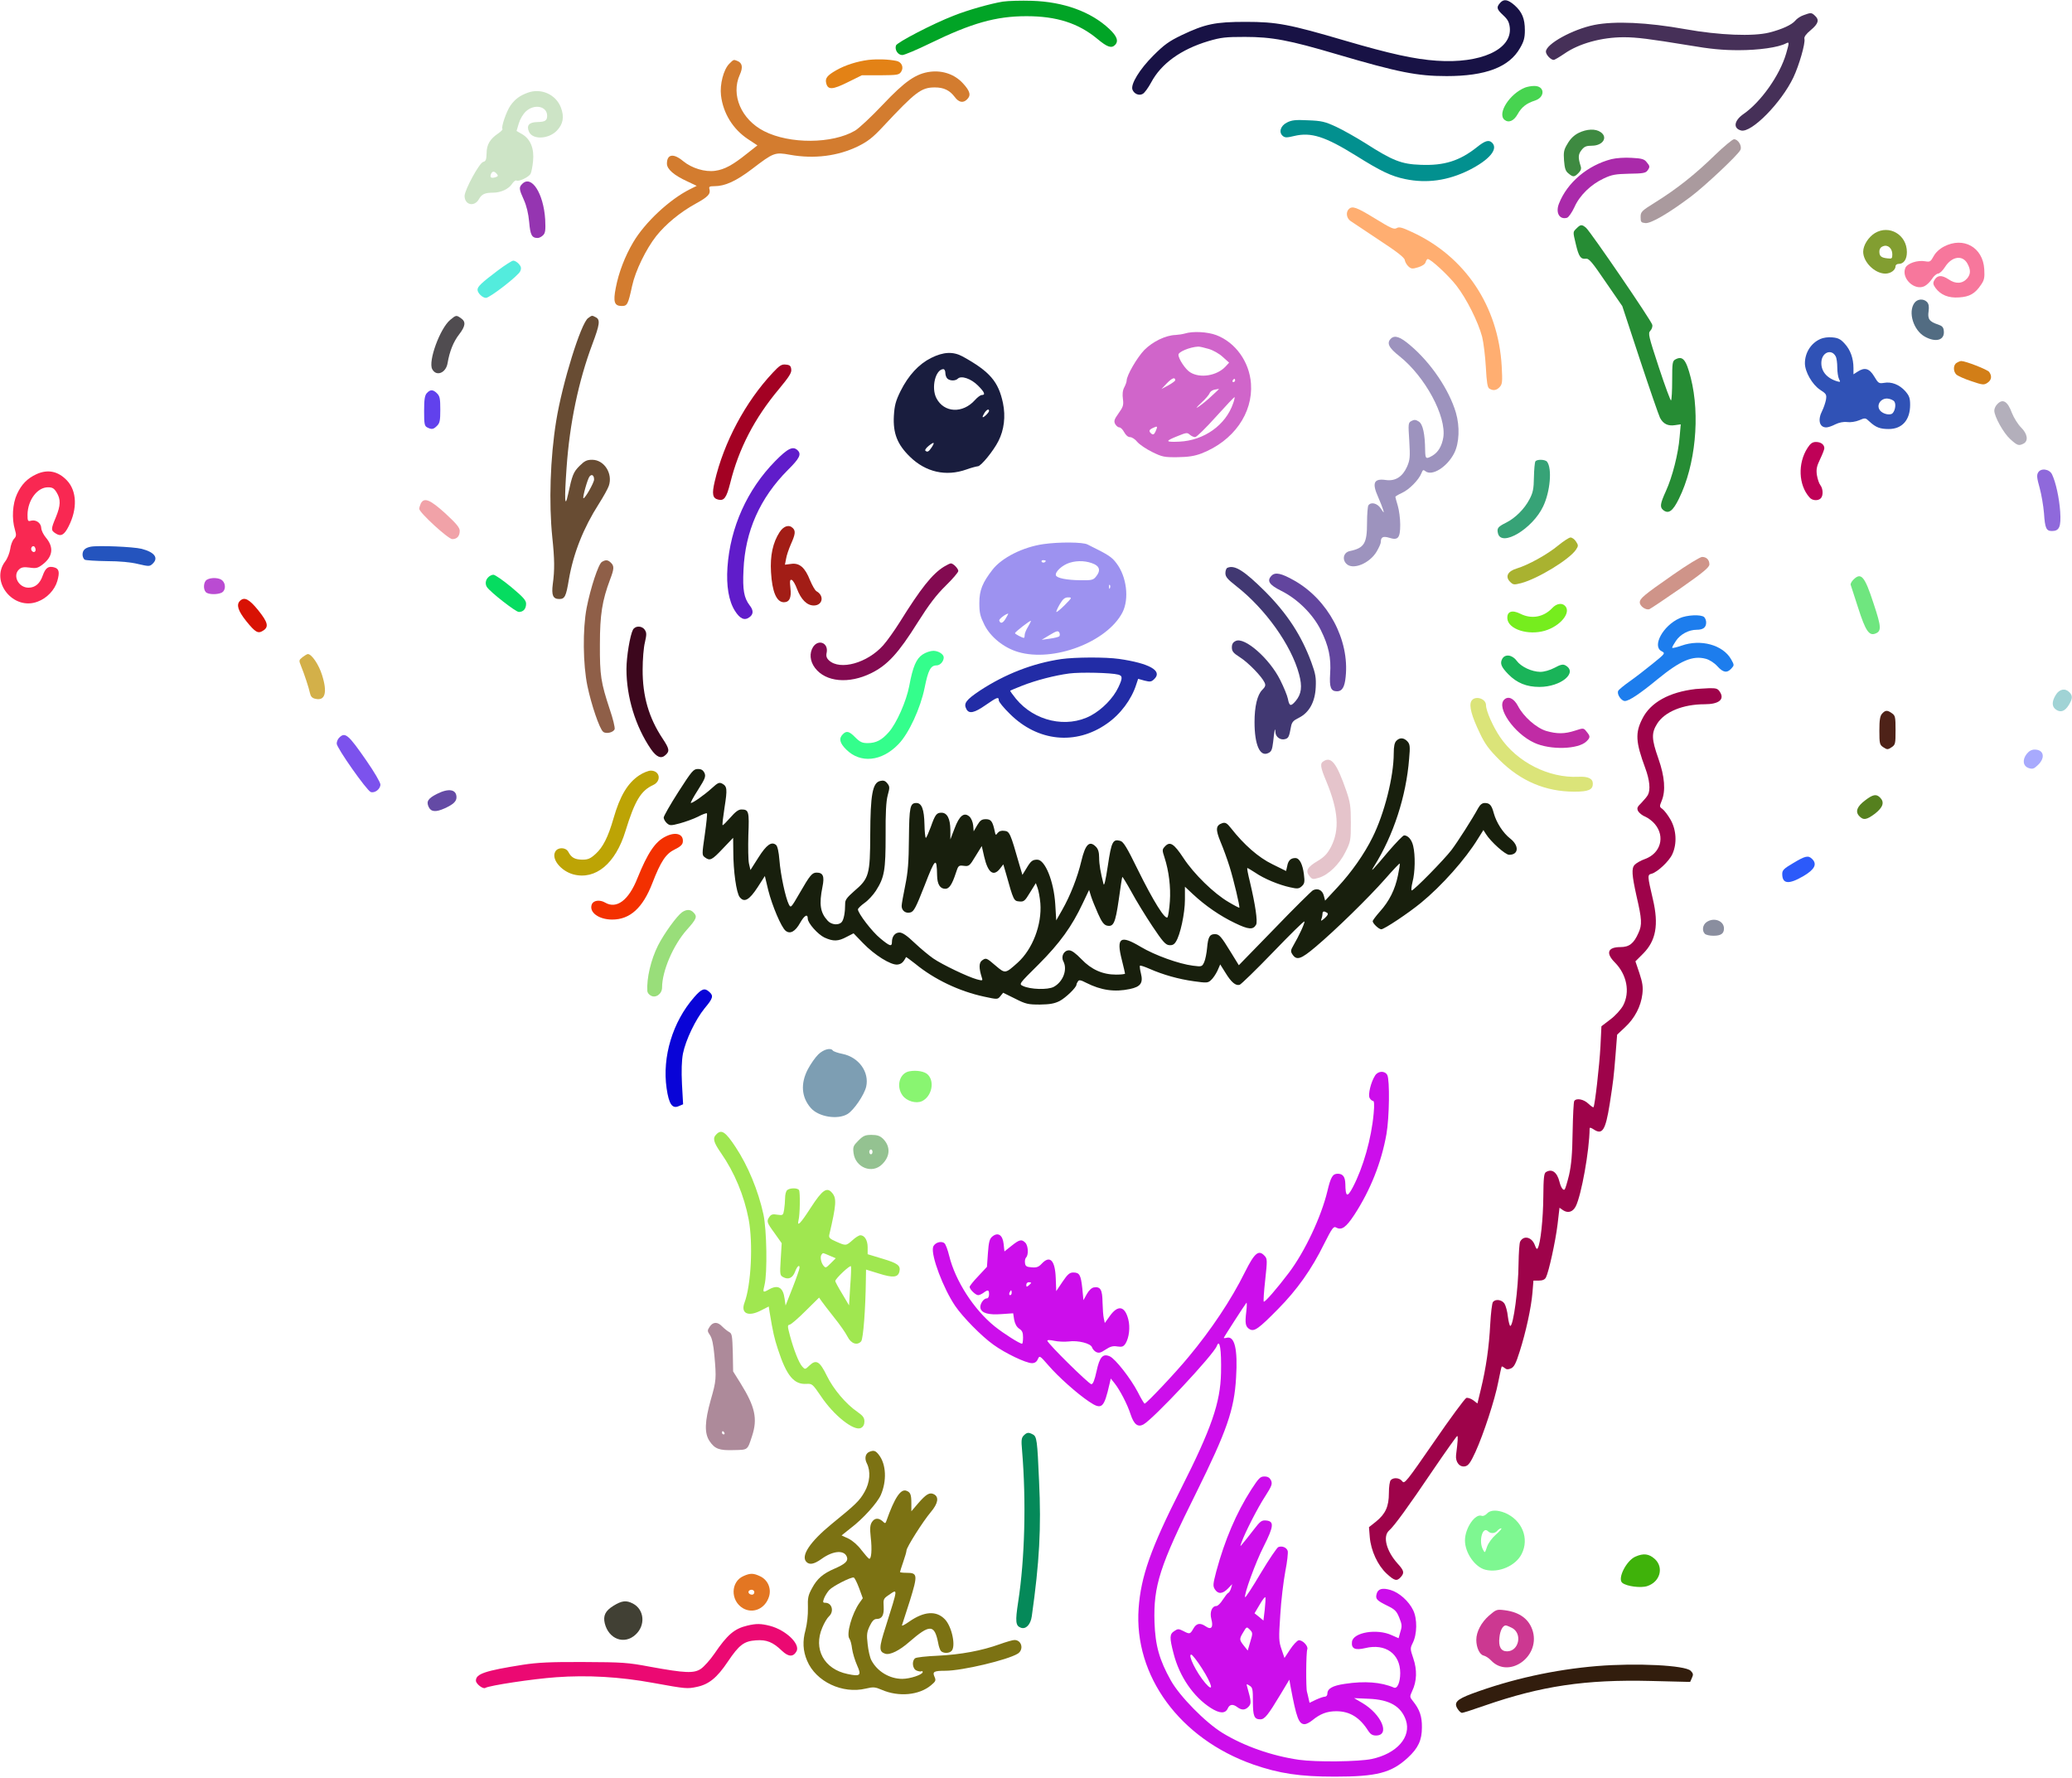 <?xml version="1.0" standalone="no"?>
<svg xmlns:xlink="http://www.w3.org/1999/xlink" id="svg" version="1.0" xmlns="http://www.w3.org/2000/svg" width="1280pt" height="1098pt" viewBox="0 0 1280 1098" preserveAspectRatio="xMidYMid meet">

<g transform="translate(0,1098) scale(0.1,-0.1)" fill="#000000" stroke="none">
<path d="M6195 10970 c-74 -12 -217 -52 -304 -87 -127 -49 -350 -165 -356&#10;-184 -9 -27 12 -59 39 -59 13 0 91 33 173 73 255 124 405 167 594 167 187 0&#10;321 -43 439 -141 60 -50 86 -59 108 -37 24 24 12 55 -36 100 -113 106 -282&#10;167 -477 173 -66 2 -147 0 -180 -5z" style="fill:#01a426"/>
<path d="M9267 10962 c-24 -27 -21 -39 19 -76 28 -26 37 -42 41 -77 13 -135&#10;-180 -223 -452 -204 -135 9 -286 42 -566 124 -344 101 -421 116 -614 116 -188&#10;0 -250 -13 -395 -82 -79 -38 -108 -59 -176 -127 -84 -84 -141 -177 -128 -210&#10;10 -26 41 -39 63 -26 11 5 34 37 52 70 62 117 184 205 354 256 78 23 107 26&#10;225 26 168 0 274 -20 568 -107 381 -112 497 -135 679 -135 240 0 386 55 453&#10;173 24 41 30 64 30 110 0 72 -17 113 -64 155 -42 36 -66 40 -89 14z" style="fill:#181245"/>
<path d="M11141 10886 c-18 -6 -42 -22 -51 -34 -21 -25 -81 -53 -160 -73 -100&#10;-25 -308 -17 -520 21 -235 42 -435 51 -561 26 -134 -27 -299 -118 -299 -165 0&#10;-19 30 -51 48 -51 6 0 36 18 67 39 89 62 229 101 366 101 79 0 158 -10 402&#10;-50 133 -23 211 -30 308 -30 123 0 245 17 292 42 21 11 21 6 1 -63 -39 -134&#10;-156 -299 -263 -373 -59 -41 -66 -89 -15 -102 64 -16 248 171 323 328 35 74&#10;75 212 68 238 -3 12 10 30 39 54 48 40 54 64 26 89 -21 20 -25 20 -71 3z" style="fill:#463058"/>
<path d="M5365 10610 c-70 -9 -144 -32 -201 -65 -54 -31 -68 -49 -60 -79 10&#10;-42 39 -41 133 6 l87 43 114 0 c106 1 116 2 129 22 18 27 3 61 -30 67 -50 10&#10;-115 12 -172 6z" style="fill:#e38216"/>
<path d="M4505 10586 c-35 -35 -59 -127 -51 -195 13 -110 73 -208 166 -270&#10;l59 -39 -66 -52 c-86 -69 -137 -97 -195 -105 -63 -9 -145 16 -198 60 -60 50&#10;-100 43 -100 -16 0 -34 44 -72 125 -109 l59 -28 -44 -22 c-125 -63 -276 -204&#10;-348 -326 -51 -86 -90 -187 -108 -282 -17 -87 -9 -112 37 -112 34 0 39 9 64&#10;124 20 93 86 228 149 308 59 74 149 148 242 199 78 43 94 60 87 90 -5 16 0 19&#10;30 19 66 0 134 31 234 107 132 101 140 104 233 87 150 -27 296 -8 420 52 60&#10;30 91 53 155 122 201 215 236 242 320 242 56 0 92 -18 123 -59 25 -34 52 -39&#10;76 -15 26 25 19 51 -25 99 -50 55 -124 81 -201 72 -89 -11 -157 -58 -295 -204&#10;-70 -74 -147 -146 -171 -160 -140 -82 -404 -84 -562 -3 -141 72 -206 224 -150&#10;348 21 46 16 74 -16 86 -22 9 -22 9 -49 -18z" style="fill:#d37c2f"/>
<path d="M9421 10439 c-95 -38 -173 -160 -127 -199 26 -21 58 -7 81 34 25 45&#10;55 68 108 85 65 22 60 92 -7 90 -17 0 -42 -5 -55 -10z" style="fill:#47d450"/>
<path d="M3259 10407 c-48 -18 -76 -38 -105 -78 -25 -35 -60 -136 -50 -146 3&#10;-3 -9 -15 -26 -27 -51 -34 -72 -70 -72 -123 -1 -39 -5 -49 -21 -53 -24 -6&#10;-114 -172 -115 -210 0 -56 60 -70 88 -21 18 32 37 41 90 41 46 0 95 23 115 54&#10;10 15 22 24 27 21 14 -9 77 21 88 42 5 10 12 45 15 78 8 77 -16 136 -67 166&#10;l-35 20 14 47 c8 27 27 59 45 75 52 47 130 31 130 -28 0 -30 -12 -38 -63 -39&#10;-49 -1 -66 -22 -49 -60 22 -50 120 -46 171 6 40 41 48 86 26 144 -31 81 -123&#10;122 -206 91z m-190 -501 c10 -11 8 -16 -9 -21 -26 -8 -35 -1 -27 20 8 19 21&#10;19 36 1z" style="fill:#cde4c6"/>
<path d="M7950 10223 c-40 -20 -52 -61 -25 -83 13 -11 25 -11 70 0 104 25 191&#10;-3 381 -121 155 -97 218 -127 304 -145 133 -28 264 -10 395 55 125 63 182 130&#10;143 169 -20 20 -43 14 -94 -27 -107 -85 -203 -115 -348 -109 -118 4 -172 25&#10;-342 134 -56 35 -137 81 -180 101 -69 32 -91 37 -174 40 -78 4 -101 1 -130&#10;-14z" style="fill:#02908f"/>
<path d="M9752 10159 c-28 -14 -51 -36 -68 -66 -23 -37 -26 -52 -22 -105 4&#10;-48 9 -65 27 -79 29 -24 36 -24 62 2 15 15 19 27 14 42 -17 54 -16 73 5 100&#10;17 22 30 27 64 27 68 0 101 52 54 84 -31 22 -85 20 -136 -5z" style="fill:#3e8a41"/>
<path d="M10593 10021 c-122 -119 -235 -208 -363 -288 -90 -56 -95 -61 -95&#10;-94 0 -31 3 -34 30 -37 34 -3 143 60 281 164 83 62 289 255 305 287 13 23 -13&#10;67 -39 67 -9 0 -63 -45 -119 -99z" style="fill:#aa9a9e"/>
<path d="M9955 9997 c-147 -38 -273 -144 -324 -274 -23 -57 3 -102 50 -88 10&#10;4 30 33 45 65 32 73 102 141 182 178 49 23 71 27 156 29 83 1 102 4 113 19 17&#10;23 16 28 -5 53 -14 18 -30 23 -92 26 -43 3 -96 -1 -125 -8z" style="fill:#aa2aaa"/>
<path d="M3226 9844 c-21 -21 -20 -32 10 -98 17 -38 28 -84 33 -137 7 -81 16&#10;-99 53 -99 9 0 24 8 33 17 14 14 16 31 13 97 -10 162 -85 278 -142 220z" style="fill:#9535b1"/>
<path d="M8332 9688 c-19 -19 -14 -56 11 -73 12 -8 92 -61 177 -118 110 -72&#10;156 -108 158 -123 2 -12 12 -30 23 -40 17 -15 24 -16 60 -5 26 8 43 20 46 32&#10;3 10 9 19 13 19 19 0 127 -100 177 -164 63 -81 134 -223 159 -316 9 -36 19&#10;-120 23 -188 5 -93 10 -125 21 -132 24 -15 45 -12 65 10 16 18 17 32 12 127&#10;-21 372 -226 679 -555 830 -62 29 -79 33 -94 24 -16 -10 -37 0 -133 59 -116&#10;71 -141 80 -163 58z" style="fill:#ffae71"/>
<path d="M9740 9570 c-24 -24 -24 -19 -5 -99 18 -76 30 -93 61 -89 20 3 39&#10;-20 124 -145 l102 -148 109 -331 c60 -181 116 -343 124 -359 20 -38 50 -52 93&#10;-45 l35 5 -7 -79 c-8 -102 -45 -247 -85 -334 -35 -77 -38 -98 -17 -116 33 -27&#10;60 -8 98 70 102 206 132 514 73 746 -29 114 -50 138 -95 114 -18 -10 -20 -20&#10;-20 -129 0 -65 -3 -121 -7 -124 -3 -4 -37 88 -75 203 -64 195 -68 211 -53 227&#10;9 9 15 26 12 37 -5 25 -380 573 -409 599 -26 22 -34 21 -58 -3z" style="fill:#268c34"/>
<path d="M11582 9540 c-40 -25 -72 -75 -72 -115 0 -64 72 -135 137 -135 33 0&#10;63 22 63 46 0 8 9 14 19 14 32 0 51 28 51 73 0 107 -109 171 -198 117z m108&#10;-131 c0 -26 -3 -28 -29 -25 -40 4 -51 14 -51 42 0 16 8 28 23 33 29 12 57 -13&#10;57 -50z" style="fill:#829e31"/>
<path d="M12009 9457 c-27 -14 -52 -37 -64 -60 -18 -33 -23 -36 -51 -31 -49 9&#10;-113 -13 -124 -42 -25 -64 57 -141 118 -112 15 7 36 28 47 45 11 18 28 32 37&#10;33 10 0 29 18 43 40 43 68 110 77 140 20 20 -38 19 -63 -2 -89 -29 -34 -72&#10;-37 -116 -6 -43 28 -70 26 -88 -7 -9 -16 -7 -26 8 -47 32 -43 80 -63 146 -58&#10;64 4 98 23 135 78 20 29 23 44 20 96 -8 136 -129 203 -249 140z" style="fill:#f7779c"/>
<path d="M3075 9309 c-102 -77 -125 -99 -125 -119 0 -20 31 -50 52 -50 24 0&#10;202 138 212 165 8 19 5 29 -9 45 -10 11 -25 20 -34 20 -9 0 -52 -28 -96 -61z" style="fill:#53ecdd"/>
<path d="M11826 9108 c-40 -57 -5 -168 64 -207 70 -39 125 -22 118 36 -2 21&#10;-10 30 -34 38 -55 18 -67 34 -60 82 4 31 1 46 -10 58 -22 22 -60 19 -78 -7z" style="fill:#526c82"/>
<path d="M2781 9004 c-63 -53 -137 -255 -111 -304 25 -48 85 -24 95 37 12 72&#10;36 132 71 177 40 52 43 79 12 100 -29 21 -31 20 -67 -10z" style="fill:#504c50"/>
<path d="M3633 9015 c-44 -31 -159 -400 -197 -635 -37 -228 -46 -507 -24 -720&#10;14 -133 15 -200 3 -287 -9 -70 1 -93 40 -93 34 0 42 16 59 119 28 164 91 321&#10;185 468 28 44 56 94 62 112 26 75 -28 161 -103 161 -33 0 -47 -7 -78 -38 -38&#10;-38 -45 -56 -71 -177 -20 -91 -23 -32 -9 165 19 275 74 537 160 766 45 120 49&#10;149 21 164 -25 13 -23 13 -48 -5z m37 -997 c0 -20 -59 -123 -66 -115 -6 6 26&#10;120 38 134 14 17 28 7 28 -19z" style="fill:#684c33"/>
<path d="M7320 8920 c-14 -4 -39 -8 -57 -9 -62 -2 -141 -40 -194 -93 -45 -47&#10;-109 -157 -109 -189 0 -8 -7 -27 -15 -42 -10 -19 -12 -43 -8 -72 5 -38 1 -49&#10;-27 -88 -27 -38 -30 -48 -21 -66 7 -12 18 -21 26 -21 8 0 21 -13 30 -30 10&#10;-18 23 -30 36 -30 11 0 32 -13 45 -30 14 -16 55 -44 92 -62 61 -30 74 -33 157&#10;-32 67 1 104 7 147 23 198 77 319 248 306 432 -10 135 -96 254 -214 299 -56&#10;21 -146 25 -194 10z m146 -95 c28 -8 67 -30 88 -50 l39 -35 -23 -25 c-53 -56&#10;-156 -73 -217 -35 -29 17 -73 83 -73 109 0 18 70 47 121 50 8 1 38 -6 65 -14z&#10;m-206 -194 c0 -4 -19 -18 -42 -31 l-43 -23 34 36 c31 32 51 40 51 18z m370 -1&#10;c0 -5 -5 -10 -11 -10 -5 0 -7 5 -4 10 3 6 8 10 11 10 2 0 4 -4 4 -10z m-144&#10;-95 c-26 -25 -62 -54 -80 -66 -22 -15 -18 -8 15 23 26 23 49 51 52 60 3 9 16&#10;18 29 21 13 2 25 5 28 5 3 1 -17 -19 -44 -43z m132 -46 c-46 -135 -180 -230&#10;-333 -237 -89 -4 -90 3 -6 36 49 20 56 21 71 7 9 -8 24 -15 33 -15 9 0 66 56&#10;128 125 62 69 114 124 116 122 1 -2 -2 -19 -9 -38z m-479 -173 c-9 -20 -15&#10;-23 -26 -15 -18 16 -16 24 10 36 28 13 30 11 16 -21z" style="fill:#d065ca"/>
<path d="M8592 8888 c-27 -27 -13 -56 53 -108 159 -126 292 -373 271 -503 -9&#10;-52 -31 -90 -66 -111 -41 -24 -45 -21 -46 32 -1 101 -14 162 -39 178 -19 12&#10;-28 13 -45 4 -21 -11 -21 -16 -14 -124 6 -101 4 -117 -14 -159 -28 -62 -72&#10;-90 -130 -82 -75 11 -88 -17 -48 -106 13 -30 27 -65 31 -79 6 -21 4 -20 -14 8&#10;-22 34 -62 44 -78 20 -4 -7 -8 -56 -8 -108 0 -127 -17 -155 -107 -174 -37 -8&#10;-48 -49 -22 -77 39 -43 145 0 189 75 14 24 25 49 25 57 0 32 14 39 53 27 54&#10;-17 67 -1 67 82 0 37 -7 89 -15 116 -8 27 -15 52 -15 55 0 3 18 14 40 24 45&#10;20 105 81 121 122 8 21 12 23 24 13 41 -34 136 26 179 112 31 62 35 163 10&#10;249 -42 142 -154 308 -282 416 -62 53 -96 65 -120 41z" style="fill:#9d93be"/>
<path d="M11245 8886 c-58 -26 -95 -85 -95 -150 0 -52 45 -131 93 -163 40 -26&#10;42 -30 37 -63 -4 -19 -14 -49 -23 -67 -29 -56 -18 -103 25 -103 11 0 35 8 56&#10;19 23 11 50 17 73 14 20 -3 52 2 74 11 37 16 39 16 64 -8 39 -36 65 -46 119&#10;-46 83 0 132 56 132 149 0 42 -5 56 -30 85 -36 40 -85 60 -132 51 -31 -5 -35&#10;-2 -60 40 -30 50 -59 58 -103 29 l-25 -16 0 38 c0 61 -19 113 -54 151 -25 28&#10;-41 36 -76 39 -26 3 -58 -2 -75 -10z m95 -107 c6 -10 10 -41 10 -69 0 -28 5&#10;-60 11 -72 10 -18 8 -19 -13 -13 -65 20 -101 65 -96 122 5 58 63 79 88 32z&#10;m363 -280 c13 -20 1 -68 -18 -76 -24 -9 -64 6 -75 28 -18 32 12 71 52 67 17&#10;-2 35 -10 41 -19z" style="fill:#3052b6"/>
<path d="M5752 8769 c-76 -38 -140 -107 -189 -205 -30 -61 -37 -88 -41 -152&#10;-6 -108 21 -177 99 -253 97 -95 222 -124 349 -79 30 11 62 19 71 20 19 0 97&#10;96 127 156 35 69 45 151 28 234 -28 133 -81 195 -249 288 -59 32 -119 29 -195&#10;-9z m88 -92 c0 -13 5 -28 12 -35 15 -15 50 -16 65 -1 21 21 82 0 124 -42 41&#10;-41 49 -59 24 -59 -8 0 -27 -14 -42 -31 -76 -85 -191 -79 -238 11 -34 65 -6&#10;179 43 180 6 0 12 -10 12 -23z m270 -235 c0 -5 -9 -17 -20 -27 -23 -21 -26&#10;-14 -8 15 13 20 28 27 28 12z m-355 -226 c-18 -27 -27 -31 -39 -19 -3 4 6 17&#10;21 29 34 27 40 24 18 -10z" style="fill:#191d3e"/>
<path d="M12088 8739 c-22 -12 -23 -52 -3 -72 8 -8 49 -27 92 -41 70 -24 79&#10;-25 100 -11 26 17 30 42 11 68 -12 15 -146 67 -172 67 -6 0 -19 -5 -28 -11z" style="fill:#d27e17"/>
<path d="M4774 8678 c-169 -180 -303 -431 -359 -673 -18 -77 -13 -103 22 -111&#10;36 -9 51 11 74 102 53 214 151 402 302 582 61 74 78 99 75 120 -2 22 -9 28&#10;-34 30 -25 3 -38 -5 -80 -50z" style="fill:#a30123"/>
<path d="M2637 8552 c-13 -14 -17 -39 -17 -110 0 -80 2 -93 19 -102 28 -14 38&#10;-13 61 10 17 17 20 33 20 100 0 67 -3 83 -20 100 -25 25 -42 25 -63 2z" style="fill:#6141ed"/>
<path d="M12337 8482 c-10 -10 -17 -27 -17 -38 0 -37 57 -139 98 -176 45 -41&#10;53 -43 83 -28 31 17 24 61 -16 100 -19 19 -44 59 -56 89 -27 74 -58 91 -92 53z" style="fill:#b3afbb"/>
<path d="M11166 8213 c-61 -95 -56 -228 12 -305 17 -21 53 -23 70 -6 16 16 15&#10;59 -3 82 -8 10 -17 38 -21 62 -5 36 -1 54 20 98 14 29 26 60 26 67 0 23 -21&#10;39 -52 39 -21 0 -34 -9 -52 -37z" style="fill:#bf0157"/>
<path d="M4789 8132 c-173 -176 -278 -409 -295 -656 -8 -115 8 -209 46 -269&#10;31 -49 59 -62 89 -40 26 18 27 43 2 74 -35 46 -44 95 -38 218 10 240 102 445&#10;274 618 72 71 85 97 61 121 -29 29 -61 13 -139 -66z" style="fill:#601cca"/>
<path d="M9485 8130 c-4 -6 -8 -50 -9 -98 -1 -72 -6 -96 -28 -137 -31 -59 -87&#10;-115 -145 -144 -50 -25 -57 -34 -49 -66 22 -86 214 29 279 167 44 92 56 235&#10;24 276 -12 15 -63 16 -72 2z" style="fill:#37a377"/>
<path d="M12590 8060 c-9 -16 -6 -36 10 -93 11 -40 23 -110 27 -157 6 -93 14&#10;-110 49 -110 46 0 57 26 51 120 -6 85 -27 181 -50 229 -16 35 -71 42 -87 11z" style="fill:#8f69db"/>
<path d="M225 8051 c-56 -26 -92 -62 -120 -123 -28 -60 -33 -153 -13 -219 10&#10;-34 9 -42 -6 -58 -10 -11 -20 -39 -23 -63 -4 -24 -17 -58 -31 -76 -95 -125 51&#10;-306 201 -248 57 21 105 72 121 127 16 56 11 77 -21 85 -35 9 -52 -4 -69 -51&#10;-17 -50 -47 -75 -88 -75 -62 0 -100 75 -58 113 14 13 29 16 65 11 40 -6 51 -3&#10;80 19 64 49 71 107 20 167 -15 18 -27 43 -28 57 -1 32 -31 54 -62 47 -21 -6&#10;-23 -3 -23 37 1 89 60 169 126 169 28 0 38 -6 54 -32 26 -43 25 -80 -5 -153&#10;-31 -74 -31 -81 -1 -100 32 -21 53 -10 80 44 55 108 51 218 -10 283 -55 58&#10;-119 71 -189 39z m-5 -467 c0 -16 -16 -19 -25 -4 -8 13 4 32 16 25 5 -4 9 -13&#10;9 -21z" style="fill:#f92852"/>
<path d="M2600 7871 c-5 -11 -10 -26 -10 -34 0 -23 179 -187 204 -187 29 0 46&#10;18 46 51 0 20 -20 44 -89 108 -94 85 -130 100 -151 62z" style="fill:#f1a2a8"/>
<path d="M4816 7693 c-42 -65 -59 -145 -53 -247 7 -122 34 -185 79 -186 35 0&#10;48 28 41 87 -5 45 -3 55 8 51 8 -3 22 -27 32 -54 25 -67 62 -104 104 -104 55&#10;0 67 60 17 88 -9 5 -26 35 -40 68 -31 79 -65 108 -116 101 l-39 -5 7 36 c3 21&#10;17 61 30 91 27 60 30 81 12 99 -24 24 -57 13 -82 -25z" style="fill:#a21d16"/>
<path d="M9625 7610 c-65 -54 -184 -120 -254 -141 -57 -17 -74 -50 -43 -82 20&#10;-20 25 -20 69 -9 105 28 299 147 339 207 15 23 15 27 0 50 -9 14 -24 25 -34&#10;25 -9 0 -44 -23 -77 -50z" style="fill:#a9b230"/>
<path d="M6445 7619 c-125 -18 -255 -83 -313 -157 -63 -81 -82 -128 -82 -206&#10;0 -62 5 -82 31 -135 38 -76 120 -142 208 -168 219 -65 550 61 645 244 43 84&#10;26 222 -37 304 -29 39 -49 52 -179 116 -29 15 -176 16 -273 2z m15 -103 c0&#10;-11 -19 -15 -25 -6 -3 5 1 10 9 10 9 0 16 -2 16 -4z m303 -22 c32 -17 35 -42&#10;8 -75 -17 -22 -27 -24 -98 -23 -83 1 -144 13 -150 30 -7 21 39 64 85 78 51 16&#10;110 12 155 -10z m94 -146 c-3 -8 -6 -5 -6 6 -1 11 2 17 5 13 3 -3 4 -12 1 -19z&#10;m-279 -105 c-26 -26 -49 -45 -52 -43 -2 3 7 24 21 48 19 32 31 42 51 42 26 0&#10;25 -1 -20 -47z m-365 -83 c-17 -30 -33 -35 -40 -13 -3 9 38 40 55 43 2 0 -5&#10;-14 -15 -30z m138 -51 c-12 -19 -21 -42 -21 -51 0 -10 -2 -18 -5 -18 -10 0&#10;-55 24 -55 29 1 8 94 80 98 76 2 -1 -6 -18 -17 -36z m193 -59 c-5 -5 -31 -11&#10;-59 -15 l-50 -7 50 30 c42 25 51 28 59 15 4 -8 4 -19 0 -23z" style="fill:#9d92f0"/>
<path d="M560 7603 c-35 -7 -50 -22 -50 -49 0 -12 6 -26 13 -31 6 -4 68 -8&#10;137 -9 80 0 150 -7 194 -18 65 -15 70 -15 87 0 41 37 15 73 -66 94 -52 13&#10;-272 22 -315 13z" style="fill:#2454be"/>
<path d="M10334 7429 c-181 -126 -204 -146 -204 -170 0 -23 37 -49 59 -42 9 4&#10;96 62 194 130 140 98 177 129 177 147 0 28 -18 46 -45 46 -12 0 -94 -50 -181&#10;-111z" style="fill:#cf9489"/>
<path d="M3718 7509 c-21 -12 -70 -161 -94 -284 -25 -131 -23 -349 5 -483 24&#10;-115 75 -265 97 -282 17 -15 63 -5 71 16 3 9 -10 64 -30 122 -55 167 -62 209&#10;-61 402 0 184 14 270 63 401 25 65 26 83 5 103 -18 18 -32 20 -56 5z" style="fill:#8f5f48"/>
<path d="M5832 7480 c-73 -45 -143 -133 -275 -345 -31 -49 -76 -113 -101 -141&#10;-97 -109 -266 -157 -335 -93 -15 14 -19 27 -14 49 11 59 -51 84 -84 34 -24&#10;-38 -20 -88 12 -130 66 -87 209 -100 347 -32 101 50 168 123 287 313 70 111&#10;115 170 173 227 43 42 78 83 78 91 0 15 -31 47 -46 47 -5 0 -24 -9 -42 -20z" style="fill:#830a51"/>
<path d="M7583 7473 c-7 -2 -13 -17 -13 -33 0 -23 13 -38 68 -81 179 -140 339&#10;-364 387 -543 21 -77 15 -123 -21 -166 -30 -35 -39 -33 -48 14 -4 20 -25 71&#10;-47 115 -66 133 -220 268 -275 242 -17 -8 -24 -19 -24 -40 0 -24 9 -35 50 -61&#10;52 -33 135 -119 152 -156 8 -17 5 -26 -15 -46 -30 -30 -47 -102 -47 -198 0&#10;-140 33 -216 84 -192 20 9 25 20 31 69 8 76 12 94 14 61 1 -31 32 -52 61 -43&#10;20 6 24 15 35 75 5 29 14 39 48 56 64 31 101 98 105 188 3 60 -1 84 -27 155&#10;-61 165 -147 298 -285 437 -130 129 -188 166 -233 147z" style="fill:#413872"/>
<path d="M7856 7425 c-32 -32 -16 -57 58 -94 101 -50 196 -144 245 -242 49&#10;-98 65 -172 58 -272 -5 -83 4 -107 43 -107 31 0 47 26 53 90 24 228 -109 477&#10;-319 595 -78 44 -115 52 -138 30z" style="fill:#62459e"/>
<path d="M3016 7414 c-17 -16 -20 -42 -8 -60 19 -30 178 -154 197 -154 28 0&#10;45 19 45 51 0 21 -18 41 -92 103 -51 42 -100 76 -110 76 -9 0 -24 -7 -32 -16z" style="fill:#06dc60"/>
<path d="M11449 7399 c-11 -11 -19 -26 -16 -32 2 -7 23 -72 47 -145 44 -137&#10;66 -170 104 -156 40 15 39 40 -10 187 -55 169 -77 194 -125 146z" style="fill:#6fe67f"/>
<path d="M1278 7399 c-21 -12 -24 -59 -6 -77 15 -15 72 -16 99 -2 23 13 25 53&#10;3 74 -17 18 -70 21 -96 5z" style="fill:#ba4bd2"/>
<path d="M1482 7268 c-23 -23 -12 -60 38 -123 58 -72 74 -81 106 -60 36 23 29&#10;51 -31 126 -57 70 -86 84 -113 57z" style="fill:#d81204"/>
<path d="M9589 7224 c-53 -56 -128 -70 -197 -35 -52 26 -84 14 -80 -31 6 -65&#10;128 -104 231 -74 96 28 166 113 125 154 -20 20 -53 14 -79 -14z" style="fill:#76ed1e"/>
<path d="M10375 7161 c-102 -46 -170 -172 -111 -203 25 -13 24 -14 -55 -78&#10;-44 -36 -108 -85 -142 -109 -34 -24 -66 -50 -70 -58 -11 -19 18 -63 41 -63 25&#10;0 92 44 201 134 142 116 217 148 298 127 23 -6 53 -25 72 -46 36 -40 60 -44&#10;87 -14 18 20 18 21 -2 57 -51 89 -188 126 -306 84 -32 -11 -58 -17 -58 -13 0&#10;5 10 23 23 42 27 41 79 69 128 69 40 0 59 14 59 45 0 12 -5 26 -12 33 -18 18&#10;-108 14 -153 -7z" style="fill:#1d7ded"/>
<path d="M3910 7090 c-18 -34 -40 -167 -40 -243 0 -173 56 -355 151 -494 35&#10;-50 63 -62 90 -37 27 24 24 39 -17 101 -86 129 -125 264 -124 428 0 61 6 136&#10;14 167 11 49 11 60 -1 78 -18 26 -59 26 -73 0z" style="fill:#3c071d"/>
<path d="M5699 6937 c-39 -26 -60 -75 -82 -194 -18 -94 -78 -231 -127 -286&#10;-42 -48 -78 -67 -130 -67 -33 0 -47 6 -76 35 -38 39 -55 43 -78 19 -25 -25&#10;-19 -54 22 -94 87 -87 219 -74 322 33 64 65 137 224 162 349 22 109 37 138 74&#10;138 22 0 44 25 44 49 0 20 -33 41 -64 41 -18 0 -48 -10 -67 -23z" style="fill:#34fe8c"/>
<path d="M1869 6921 c-23 -18 -23 -21 -10 -53 21 -51 50 -140 56 -170 4 -19&#10;13 -30 32 -34 62 -16 77 39 42 148 -20 64 -64 128 -87 128 -5 0 -20 -9 -33&#10;-19z" style="fill:#d3b049"/>
<path d="M9280 6910 c-15 -28 -6 -50 38 -95 53 -54 113 -78 192 -78 134 0 241&#10;90 159 134 -14 7 -30 4 -66 -16 -29 -15 -64 -25 -88 -25 -53 1 -118 31 -146&#10;69 -27 37 -72 43 -89 11z" style="fill:#1ab459"/>
<path d="M6556 6909 c-176 -26 -346 -92 -503 -195 -85 -57 -102 -79 -83 -114&#10;16 -31 49 -24 119 25 71 49 81 53 81 29 0 -9 30 -46 68 -83 172 -172 408 -196&#10;600 -61 84 58 152 150 181 241 l12 36 39 -11 c36 -9 43 -8 62 11 50 50 -32 96&#10;-219 123 -84 12 -272 11 -357 -1z m352 -96 c27 -7 28 -21 1 -78 -32 -68 -100&#10;-137 -170 -175 -150 -80 -349 -35 -463 104 -21 26 -37 48 -35 50 2 2 35 15 72&#10;30 86 34 202 64 292 76 69 9 258 5 303 -7z" style="fill:#222ca6"/>
<path d="M10475 6724 c-164 -19 -279 -83 -329 -183 -45 -88 -42 -144 18 -306&#10;27 -73 33 -134 16 -165 -5 -10 -24 -32 -40 -49 -27 -26 -29 -33 -20 -52 7 -11&#10;26 -27 45 -34 18 -8 44 -28 58 -45 65 -77 36 -181 -61 -216 -26 -9 -55 -26&#10;-64 -36 -20 -22 -17 -63 12 -194 33 -142 35 -176 12 -226 -29 -66 -57 -88&#10;-112 -88 -78 0 -92 -37 -34 -95 74 -75 95 -182 51 -266 -14 -25 -47 -62 -79&#10;-86 l-55 -42 -6 -123 c-6 -119 -35 -369 -43 -377 -2 -3 -17 8 -32 22 -29 28&#10;-75 36 -87 16 -4 -6 -8 -92 -10 -192 -2 -138 -8 -202 -22 -265 -11 -45 -23&#10;-85 -27 -89 -9 -9 -24 13 -32 47 -15 60 -47 83 -84 60 -12 -7 -15 -37 -16&#10;-152 -1 -136 -17 -287 -34 -317 -5 -10 -10 -5 -18 17 -18 51 -69 64 -91 23 -5&#10;-9 -9 -71 -10 -137 -1 -152 -32 -384 -51 -384 -4 0 -11 26 -15 58 -3 31 -13&#10;67 -21 80 -16 24 -55 30 -71 10 -6 -7 -13 -69 -17 -138 -7 -139 -26 -271 -58&#10;-402 l-21 -87 -26 20 c-16 11 -34 17 -43 14 -9 -4 -99 -125 -199 -271 -170&#10;-246 -183 -262 -196 -244 -16 22 -53 26 -71 8 -7 -7 -12 -41 -12 -80 0 -84&#10;-21 -129 -80 -177 l-43 -34 5 -62 c7 -83 49 -174 104 -225 49 -45 63 -48 87&#10;-22 24 27 21 40 -19 84 -70 78 -93 168 -53 204 32 28 118 146 274 377 77 113&#10;143 206 147 207 6 0 4 -31 -7 -117 -5 -44 22 -78 57 -70 20 5 33 24 63 89 50&#10;110 120 323 141 433 10 50 19 92 21 94 1 2 10 -2 18 -9 12 -10 21 -10 40 -2&#10;19 9 30 31 53 104 38 119 71 269 79 364 l6 74 33 0 c23 0 37 6 44 19 18 35 59&#10;222 72 328 l12 103 23 -16 c30 -19 59 -10 77 24 35 68 85 347 86 480 0 9 6 8&#10;25 -4 54 -36 73 -6 99 156 23 148 25 167 36 302 l10 127 50 47 c59 55 97 128&#10;106 204 5 44 1 70 -18 128 l-25 74 47 47 c80 80 98 179 61 336 -34 146 -35&#10;152 -8 158 36 10 108 77 128 121 30 65 25 150 -11 213 -16 28 -39 58 -50 66&#10;-19 13 -19 16 -5 50 26 62 19 150 -20 261 -43 122 -44 158 -7 217 47 73 159&#10;119 293 119 88 0 124 30 94 76 -13 21 -23 24 -68 23 -28 -1 -65 -4 -82 -5z" style="fill:#9e034a"/>
<path d="M12700 6688 c-26 -42 -25 -73 1 -91 28 -20 55 -11 79 28 24 39 25 58&#10;4 79 -26 27 -62 20 -84 -16z" style="fill:#a0d3d5"/>
<path d="M9089 6649 c-15 -29 2 -92 53 -198 32 -68 57 -101 122 -166 131 -130&#10;284 -195 462 -195 87 0 114 12 114 49 0 32 -29 46 -89 43 -183 -9 -379 90&#10;-484 245 -43 63 -87 162 -87 197 0 43 -71 62 -91 25z" style="fill:#dbe479"/>
<path d="M9292 6658 c-49 -49 62 -209 186 -266 99 -46 273 -41 323 9 24 24 24&#10;31 0 60 -18 23 -19 23 -71 6 -65 -21 -111 -21 -178 -2 -62 19 -141 89 -175&#10;155 -25 47 -60 63 -85 38z" style="fill:#c02ba5"/>
<path d="M11627 6572 c-13 -14 -17 -39 -17 -105 0 -81 2 -88 25 -103 23 -15&#10;27 -15 50 0 24 16 25 22 25 106 0 81 -2 90 -22 104 -29 21 -41 20 -61 -2z" style="fill:#4e2218"/>
<path d="M2096 6424 c-9 -8 -16 -25 -16 -37 0 -27 185 -289 210 -299 25 -9 60&#10;18 60 46 0 13 -38 78 -86 147 -112 162 -132 179 -168 143z" style="fill:#7c52ed"/>
<path d="M8626 6404 c-11 -11 -16 -34 -16 -77 0 -144 -58 -373 -131 -519 -50&#10;-102 -131 -217 -215 -307 l-78 -84 -8 31 c-9 34 -37 48 -67 33 -10 -6 -118&#10;-112 -238 -237 l-220 -226 -48 78 c-62 101 -73 114 -100 114 -32 0 -42 -17&#10;-48 -85 -3 -33 -11 -73 -18 -88 -13 -28 -15 -29 -69 -22 -87 11 -235 64 -324&#10;117 -125 75 -151 57 -116 -80 11 -44 20 -83 20 -86 0 -3 -25 -6 -55 -6 -83 0&#10;-153 31 -214 95 -36 37 -60 55 -77 55 -32 0 -51 -38 -35 -68 27 -51 -2 -127&#10;-60 -158 -37 -19 -144 -16 -190 6 -25 12 -25 12 97 133 131 131 206 235 273&#10;378 l39 82 12 -39 c7 -22 26 -69 43 -107 22 -50 36 -69 54 -74 42 -10 53 14&#10;74 158 10 74 20 138 22 142 1 4 26 -37 56 -91 29 -54 88 -150 130 -213 62 -93&#10;81 -115 103 -117 19 -2 31 3 42 21 27 41 56 175 56 260 l0 80 48 -45 c78 -73&#10;170 -136 260 -179 86 -42 114 -43 132 -10 10 20 -5 123 -39 266 -11 44 -18 81&#10;-16 83 1 2 23 -11 49 -28 55 -38 147 -76 217 -91 44 -10 53 -9 71 7 17 16 19&#10;26 13 74 -8 62 -27 100 -53 100 -28 0 -44 -15 -50 -49 l-7 -31 -85 42 c-85 41&#10;-175 120 -255 222 -25 32 -35 37 -53 32 -42 -14 -44 -38 -12 -116 17 -40 42&#10;-109 56 -154 25 -80 65 -248 60 -253 -1 -1 -31 14 -66 35 -91 53 -214 173&#10;-279 272 -60 91 -84 105 -115 71 -17 -18 -17 -23 -2 -68 27 -83 39 -183 33&#10;-270 -3 -46 -10 -90 -14 -98 -13 -22 -88 98 -186 297 -65 133 -87 169 -106&#10;174 -46 13 -55 -4 -77 -152 -14 -93 -23 -131 -27 -114 -18 70 -27 120 -27 163&#10;0 33 -6 53 -20 67 -40 40 -65 16 -90 -89 -24 -101 -68 -213 -118 -301 l-37&#10;-65 -6 100 c-9 142 -63 275 -111 275 -30 0 -40 -8 -68 -55 l-24 -39 -19 64&#10;c-55 193 -60 205 -92 208 -19 3 -33 -2 -42 -13 -11 -16 -13 -15 -18 11 -13 61&#10;-23 74 -55 74 -25 0 -35 -7 -53 -37 l-22 -38 -3 36 c-2 21 -12 45 -23 55 -33&#10;29 -62 7 -92 -73 l-26 -68 0 60 c-1 69 -20 105 -55 105 -30 0 -39 -11 -66 -88&#10;-13 -34 -26 -65 -30 -67 -4 -3 -8 35 -9 83 -2 93 -17 132 -50 132 -39 0 -44&#10;-23 -46 -218 -1 -147 -6 -209 -23 -292 -12 -58 -22 -115 -22 -126 0 -29 25&#10;-48 54 -40 21 5 34 29 88 167 66 171 75 178 77 62 1 -55 18 -83 51 -83 24 0&#10;42 28 64 95 16 49 17 51 50 47 32 -4 36 -1 72 59 l39 63 15 -66 c23 -99 57&#10;-125 98 -73 l20 26 17 -58 c46 -165 48 -168 81 -171 29 -3 35 2 67 55 l36 58&#10;11 -30 c6 -17 14 -59 17 -95 10 -131 -48 -283 -140 -366 -77 -69 -77 -69 -136&#10;-19 -58 50 -60 50 -85 32 -19 -14 -19 -48 -1 -104 7 -21 6 -22 -31 -12 -55 15&#10;-214 91 -269 129 -26 18 -78 61 -115 96 -47 45 -75 64 -93 64 -28 0 -47 -24&#10;-47 -59 0 -30 -13 -26 -71 22 -51 41 -139 156 -139 180 1 7 19 24 41 40 22 15&#10;53 49 70 75 53 83 60 127 60 342 -1 137 3 211 13 248 13 47 13 54 -3 74 -13&#10;16 -24 19 -44 14 -47 -11 -60 -85 -61 -331 -1 -249 -7 -271 -100 -350 -45 -40&#10;-56 -54 -55 -79 0 -51 -8 -96 -21 -111 -18 -22 -64 -18 -87 8 -46 50 -54 101&#10;-32 210 13 64 4 87 -36 87 -28 0 -41 -15 -106 -128 -52 -90 -54 -92 -66 -68&#10;-20 39 -51 182 -58 273 -4 51 -12 87 -21 94 -28 23 -59 1 -109 -78 l-49 -77&#10;-9 39 c-5 22 -6 101 -4 176 6 147 3 159 -43 159 -18 0 -37 -14 -69 -51 -24&#10;-27 -45 -48 -47 -46 -3 2 3 52 12 110 18 114 16 130 -15 147 -18 9 -27 5 -63&#10;-28 -45 -41 -117 -92 -130 -92 -4 0 15 36 44 81 45 71 49 83 40 105 -9 17 -19&#10;24 -41 24 -27 0 -37 -12 -120 -141 -50 -78 -91 -150 -91 -159 0 -9 9 -25 19&#10;-34 18 -16 24 -17 80 -2 33 9 84 27 112 41 28 15 53 24 56 21 3 -2 -3 -61 -13&#10;-131 -18 -125 -18 -127 1 -141 31 -23 43 -17 110 54 l64 67 1 -84 c0 -121 19&#10;-258 40 -283 28 -35 59 -17 110 61 l45 70 21 -88 c24 -95 80 -228 107 -250 28&#10;-23 60 -5 90 49 26 46 47 58 47 26 0 -28 63 -98 103 -117 55 -25 85 -24 137 4&#10;l43 22 58 -60 c71 -74 172 -137 213 -133 24 3 36 13 53 46 1 2 26 -17 57 -41&#10;118 -97 272 -170 425 -203 83 -18 84 -18 101 3 l17 21 73 -36 c67 -34 81 -37&#10;154 -37 63 1 90 6 122 22 38 20 104 84 104 101 0 4 4 13 9 20 7 11 17 9 52 -9&#10;91 -46 175 -58 269 -38 67 14 83 38 68 97 -6 23 -8 45 -6 47 3 3 29 -6 59 -19&#10;84 -37 180 -64 274 -77 79 -11 87 -11 106 7 12 10 30 37 40 58 l17 39 32 -51&#10;c36 -59 63 -82 88 -75 9 3 103 94 207 202 105 109 191 194 193 189 4 -8 -33&#10;-88 -68 -148 -17 -29 -18 -37 -6 -55 26 -39 52 -31 144 47 119 100 326 302&#10;430 420 47 54 87 96 89 94 2 -2 -3 -35 -11 -73 -18 -88 -53 -158 -111 -223&#10;-25 -28 -45 -55 -45 -60 0 -14 38 -50 53 -50 18 0 167 99 246 164 127 104 274&#10;269 351 395 l34 54 15 -24 c30 -48 120 -129 144 -129 59 0 63 56 7 100 -45 35&#10;-86 99 -102 157 -13 49 -25 63 -55 63 -17 0 -29 -10 -41 -31 -37 -68 -126&#10;-207 -165 -259 -46 -60 -232 -250 -246 -250 -4 0 -2 23 5 52 16 60 18 165 4&#10;223 -9 39 -32 65 -56 65 -7 0 -49 -44 -95 -97 -100 -119 -119 -139 -90 -93&#10;119 189 198 432 216 663 7 76 5 90 -10 107 -22 24 -48 26 -69 4z m-428 -1062&#10;c9 -6 5 -15 -14 -33 -22 -19 -26 -20 -21 -6 4 10 7 25 7 33 0 16 9 18 28 6z" style="fill:#181f0d"/>
<path d="M12520 6323 c-28 -36 -23 -75 12 -87 24 -8 32 -6 58 19 47 45 36 95&#10;-21 95 -18 0 -35 -9 -49 -27z" style="fill:#a8aafd"/>
<path d="M8178 6279 c-25 -14 -23 -34 17 -129 73 -178 81 -295 28 -400 -23&#10;-43 -40 -62 -83 -88 -64 -38 -77 -61 -51 -93 17 -21 21 -22 58 -11 60 18 127&#10;83 165 160 32 64 33 72 33 182 0 100 -4 125 -28 195 -59 170 -92 213 -139 184z" style="fill:#e5c4cb"/>
<path d="M3949 6191 c-72 -48 -119 -127 -159 -266 -33 -115 -65 -178 -110&#10;-219 -33 -30 -48 -36 -83 -36 -46 1 -67 12 -86 48 -16 30 -66 30 -81 1 -25&#10;-45 35 -119 112 -140 137 -36 261 67 322 268 58 188 95 249 171 284 53 25 42&#10;89 -15 89 -14 0 -47 -13 -71 -29z" style="fill:#bda405"/>
<path d="M2701 6077 c-56 -28 -69 -47 -53 -81 14 -31 44 -34 99 -9 53 24 73&#10;43 73 68 0 49 -47 58 -119 22z" style="fill:#644aa5"/>
<path d="M11523 6037 c-51 -38 -63 -70 -38 -97 26 -28 46 -25 99 15 49 39 59&#10;70 30 99 -23 23 -44 19 -91 -17z" style="fill:#55801e"/>
<path d="M4112 5813 c-64 -31 -111 -101 -174 -257 -54 -137 -129 -193 -200&#10;-151 -33 19 -72 14 -82 -11 -19 -49 43 -94 126 -94 110 0 189 72 248 225 52&#10;135 84 182 138 208 33 16 48 29 50 45 7 50 -43 67 -106 35z" style="fill:#f33000"/>
<path d="M11078 5649 c-58 -34 -68 -44 -68 -67 0 -62 39 -67 130 -14 70 41 87&#10;74 55 106 -24 24 -42 20 -117 -25z" style="fill:#2c5afa"/>
<path d="M4213 5345 c-32 -23 -111 -132 -148 -205 -44 -88 -71 -202 -66 -282&#10;1 -10 10 -22 22 -28 30 -17 69 11 69 50 0 102 69 263 154 358 60 67 65 81 40&#10;106 -19 20 -43 20 -71 1z" style="fill:#99de7a"/>
<path d="M10542 5284 c-24 -17 -29 -53 -10 -72 7 -7 30 -12 53 -12 46 0 65 13&#10;65 45 0 48 -63 71 -108 39z" style="fill:#8a8e9f"/>
<path d="M4288 4820 c-133 -152 -198 -368 -170 -562 14 -98 35 -129 76 -110&#10;l26 11 -7 125 c-4 82 -2 145 6 188 17 84 77 210 134 280 52 62 56 77 29 101&#10;-29 27 -48 20 -94 -33z" style="fill:#0904d7"/>
<path d="M5056 4468 c-19 -18 -48 -60 -65 -92 -47 -89 -40 -174 18 -240 48&#10;-55 166 -74 227 -37 39 24 103 118 115 169 20 90 -45 181 -145 202 -31 6 -58&#10;16 -61 21 -13 19 -56 8 -89 -23z" style="fill:#7d9eb3"/>
<path d="M5619 4363 c-62 -10 -85 -93 -43 -150 26 -35 83 -51 119 -35 60 28&#10;81 120 37 164 -19 20 -69 29 -113 21z" style="fill:#89f571"/>
<path d="M8495 4337 c-26 -40 -45 -118 -34 -139 5 -10 15 -18 21 -18 7 0 9&#10;-23 4 -77 -14 -157 -65 -335 -129 -457 -34 -64 -45 -60 -46 20 -1 45 -15 64&#10;-47 64 -31 0 -43 -19 -64 -108 -38 -158 -139 -373 -238 -504 -74 -98 -149&#10;-184 -155 -178 -3 3 1 63 9 134 13 119 13 131 -3 148 -37 41 -62 21 -122 -99&#10;-85 -172 -209 -357 -349 -525 -77 -94 -260 -288 -271 -288 -3 0 -23 33 -43 73&#10;-43 82 -137 203 -172 219 -43 19 -63 -3 -82 -92 -12 -55 -22 -80 -32 -80 -15&#10;0 -272 253 -272 269 0 5 16 5 43 -1 23 -5 63 -7 89 -4 58 8 136 -12 144 -36 3&#10;-10 14 -23 25 -29 17 -8 28 -6 59 15 29 19 46 24 73 19 29 -4 37 -1 50 18 22&#10;36 30 101 17 150 -21 82 -63 90 -112 23 l-33 -46 -6 28 c-4 16 -7 61 -8 100&#10;-1 78 -13 98 -53 92 -14 -2 -31 -18 -44 -41 l-21 -38 -7 73 c-9 83 -17 98 -56&#10;98 -22 0 -35 -11 -66 -57 l-39 -58 -3 80 c-4 111 -36 144 -87 89 -19 -20 -31&#10;-25 -62 -22 -31 2 -39 7 -41 27 -2 13 1 28 7 34 16 16 13 73 -5 91 -23 23 -36&#10;20 -85 -19 l-44 -35 -5 47 c-6 55 -35 74 -70 45 -17 -14 -22 -33 -27 -102 l-6&#10;-85 -53 -57 c-30 -31 -54 -61 -54 -67 0 -15 37 -51 53 -51 7 0 22 7 33 15 27&#10;20 34 19 34 -10 0 -15 -6 -25 -14 -25 -21 0 -45 -38 -39 -61 8 -30 49 -42 130&#10;-36 l72 5 6 -39 c5 -26 15 -45 31 -56 19 -12 24 -24 24 -54 0 -22 -3 -39 -6&#10;-39 -15 0 -114 63 -169 107 -129 104 -243 281 -281 435 -9 37 -22 73 -30 79&#10;-21 17 -63 2 -70 -25 -13 -52 63 -254 137 -363 47 -69 164 -188 236 -239 73&#10;-53 201 -114 238 -114 17 0 29 8 36 24 11 24 12 24 65 -37 63 -73 178 -175&#10;251 -224 80 -54 93 -42 128 112 l7 30 24 -30 c33 -42 79 -130 99 -193 20 -60&#10;44 -79 78 -61 61 33 433 430 454 485 18 48 29 -22 26 -166 -4 -185 -59 -343&#10;-249 -719 -185 -365 -246 -539 -260 -735 -30 -418 255 -806 708 -965 161 -56&#10;289 -75 503 -75 260 0 350 23 452 117 64 59 87 108 87 187 1 68 -14 111 -55&#10;162 -21 26 -21 28 -5 63 29 60 31 131 7 201 -20 59 -20 63 -4 95 28 55 29 150&#10;3 203 -27 56 -86 109 -140 125 -51 15 -78 7 -86 -25 -8 -31 1 -40 68 -73 45&#10;-22 56 -33 72 -73 17 -41 18 -53 7 -87 l-11 -40 -43 19 c-91 42 -238 17 -245&#10;-41 -5 -43 19 -54 82 -39 125 30 216 -35 216 -154 0 -58 -18 -99 -39 -90 -79&#10;34 -181 42 -304 23 -75 -11 -107 -29 -107 -61 0 -10 -7 -18 -15 -18 -9 0 -34&#10;-9 -56 -19 l-39 -19 -6 26 c-3 15 -8 34 -10 42 -7 21 -6 244 2 263 7 20 -31&#10;59 -54 55 -9 -2 -33 -27 -52 -56 l-35 -53 -18 53 c-17 49 -18 66 -8 213 5 88&#10;20 209 31 268 12 60 18 117 15 127 -7 22 -35 33 -58 24 -8 -3 -57 -75 -108&#10;-160 -50 -85 -94 -152 -97 -150 -10 11 64 216 115 315 62 123 65 154 16 159&#10;-29 3 -37 -3 -80 -59 -26 -34 -56 -72 -66 -83 -17 -21 -17 -21 -7 8 22 61 100&#10;214 146 284 41 64 45 76 36 98 -9 17 -20 24 -41 24 -26 0 -35 -10 -82 -82 -92&#10;-144 -163 -311 -215 -503 -21 -81 -22 -91 -9 -112 20 -31 48 -29 81 5 l26 27&#10;-7 -25 c-4 -14 -12 -27 -17 -29 -5 -1 -20 -21 -34 -42 -13 -21 -31 -39 -39&#10;-39 -28 0 -43 -37 -32 -80 14 -51 0 -70 -34 -46 -35 24 -58 20 -77 -14 -20&#10;-35 -23 -35 -63 -14 -28 14 -33 14 -55 -1 -29 -19 -30 -39 -4 -139 36 -141&#10;122 -267 230 -336 55 -35 90 -36 105 -2 11 25 32 28 59 7 27 -20 49 -19 70 4&#10;17 19 16 32 -10 124 -5 16 -3 17 15 5 19 -11 21 -22 21 -98 0 -91 8 -110 46&#10;-110 27 0 48 27 125 155 l54 90 8 -45 c36 -191 50 -230 87 -230 10 0 31 11 47&#10;24 49 40 90 56 148 56 84 0 146 -39 198 -122 13 -20 26 -28 47 -28 90 0 35&#10;131 -84 201 l-51 30 90 -4 c129 -5 200 -46 230 -132 35 -104 -56 -207 -211&#10;-240 -81 -17 -343 -20 -449 -5 -168 24 -341 85 -473 166 -106 65 -264 226&#10;-319 324 -71 127 -96 215 -101 360 -7 224 32 347 258 800 188 380 235 512 246&#10;711 11 175 -9 258 -57 246 -11 -3 -19 -3 -19 -1 0 4 129 204 140 217 3 4 3&#10;-21 -1 -55 -9 -73 -5 -94 22 -109 28 -15 55 4 174 125 117 118 208 246 285&#10;403 49 97 58 110 74 101 34 -19 61 0 113 79 99 152 167 323 198 498 18 103 21&#10;335 5 365 -15 27 -56 26 -75 -3z m-2125 -1281 c0 -2 -7 -9 -15 -16 -12 -10&#10;-15 -10 -15 4 0 9 7 16 15 16 8 0 15 -2 15 -4z m-120 -61 c0 -8 -4 -15 -10&#10;-15 -5 0 -7 7 -4 15 4 8 8 15 10 15 2 0 4 -7 4 -15z m1563 -1958 l-8 -67 -27&#10;23 -28 22 32 54 c17 30 33 50 35 45 2 -6 0 -40 -4 -77z m-89 -197 l-16 -55&#10;-24 30 c-29 37 -29 41 -3 84 20 34 21 34 40 15 18 -19 19 -22 3 -74z m-299&#10;-165 c64 -100 77 -156 20 -90 -55 65 -109 175 -86 175 6 0 36 -38 66 -85z" style="fill:#cc0eeb"/>
<path d="M4426 3974 c-25 -24 -19 -48 28 -116 83 -119 143 -263 171 -410 28&#10;-149 15 -407 -26 -515 -24 -65 22 -88 99 -49 l51 26 5 -33 c21 -127 29 -162&#10;52 -232 53 -163 99 -218 176 -213 35 2 38 -1 88 -74 80 -121 207 -221 249&#10;-198 14 7 21 21 21 40 0 23 -9 35 -43 59 -71 48 -149 141 -189 223 -44 90 -66&#10;103 -107 64 -27 -26 -28 -26 -45 -7 -21 23 -52 102 -76 191 -16 60 -16 65 -1&#10;68 9 2 53 40 98 85 l83 82 16 -23 c9 -13 44 -58 77 -100 34 -42 71 -95 82&#10;-117 22 -45 61 -58 85 -30 13 16 27 201 29 381 l1 62 78 -24 c88 -28 119 -25&#10;128 11 9 38 -9 52 -107 81 l-89 27 0 43 c0 43 -19 74 -45 74 -8 0 -30 -13 -48&#10;-30 -41 -36 -41 -36 -102 -9 -39 17 -46 24 -42 42 43 184 46 224 19 257 -33&#10;41 -61 22 -133 -89 -63 -98 -87 -123 -76 -78 9 33 11 173 3 186 -9 15 -59 14&#10;-74 -1 -7 -7 -12 -28 -12 -48 0 -19 -3 -52 -6 -72 -6 -35 -7 -36 -42 -31 -27&#10;5 -38 2 -48 -12 -20 -28 -18 -35 31 -102 l44 -62 -6 -99 c-6 -95 -5 -100 16&#10;-111 32 -17 58 -5 73 35 12 33 29 46 27 22 0 -7 -19 -62 -43 -123 l-43 -109&#10;-6 42 c-9 70 -41 89 -97 57 -37 -21 -39 -19 -27 28 18 73 14 340 -7 437 -32&#10;146 -95 299 -172 415 -62 94 -87 111 -118 79z m699 -750 l38 -16 -31 -31 c-31&#10;-31 -32 -31 -47 -12 -15 21 -20 57 -8 68 8 9 4 10 48 -9z m127 -193 l-7 -114&#10;-42 71 c-24 39 -43 75 -43 79 0 15 95 104 97 91 2 -7 0 -64 -5 -127z" style="fill:#a0e750"/>
<path d="M5303 3935 c-32 -32 -35 -39 -30 -78 12 -90 116 -130 177 -68 50 49&#10;52 110 5 157 -19 18 -35 24 -71 24 -39 0 -51 -5 -81 -35z m87 -70 c0 -8 -4&#10;-15 -10 -15 -5 0 -10 7 -10 15 0 8 5 15 10 15 6 0 10 -7 10 -15z" style="fill:#94c291"/>
<path d="M4384 2785 c-15 -23 -15 -27 2 -52 13 -19 21 -58 27 -123 13 -145 12&#10;-158 -22 -276 -38 -135 -40 -207 -8 -255 33 -49 60 -59 151 -56 87 2 83 -2&#10;112 87 35 107 19 181 -72 327 l-45 72 -2 116 c-3 104 -5 118 -22 127 -11 6&#10;-30 21 -43 34 -29 31 -57 30 -78 -1z m91 -655 c3 -5 1 -10 -4 -10 -6 0 -11 5&#10;-11 10 0 6 2 10 4 10 3 0 8 -4 11 -10z" style="fill:#ad8a9a"/>
<path d="M6324 2113 c-14 -14 -16 -29 -10 -93 26 -313 17 -668 -24 -934 -19&#10;-123 -16 -148 16 -160 31 -12 61 19 68 71 47 331 59 547 45 833 -11 256 -14&#10;277 -39 290 -26 14 -36 13 -56 -7z" style="fill:#058959"/>
<path d="M5372 2013 c-26 -10 -33 -41 -17 -72 25 -49 19 -118 -14 -176 -31&#10;-55 -54 -77 -204 -199 -133 -109 -192 -197 -155 -234 19 -19 47 -14 92 18 74&#10;54 146 58 159 9 6 -23 -15 -41 -77 -68 -72 -31 -108 -62 -139 -120 -25 -45&#10;-28 -61 -26 -124 1 -44 -5 -96 -15 -136 -19 -68 -16 -128 10 -189 54 -129 218&#10;-207 363 -172 46 11 57 10 99 -8 104 -45 230 -33 303 28 30 25 32 30 22 53&#10;-14 31 -4 37 67 37 104 0 386 67 448 106 38 25 24 84 -21 84 -11 0 -52 -12&#10;-91 -26 -111 -40 -240 -64 -381 -71 -71 -3 -136 -10 -142 -16 -22 -17 -16 -67&#10;10 -76 12 -5 25 -7 30 -4 4 2 7 0 7 -5 0 -16 -78 -42 -126 -42 -79 0 -155 46&#10;-191 115 -9 16 -19 61 -23 99 -7 60 -5 75 13 113 15 31 27 43 43 43 33 0 46&#10;24 43 77 -3 44 -1 49 30 70 59 40 60 52 -18 -196 -42 -130 -42 -153 -2 -166&#10;29 -9 88 20 148 73 128 111 156 110 179 -8 3 -19 11 -41 16 -47 13 -16 50 -17&#10;66 -1 28 28 3 149 -40 195 -53 56 -129 51 -222 -14 -27 -19 -47 -29 -44 -22 3&#10;8 25 76 49 152 49 159 48 172 -20 172 -22 0 -41 2 -41 5 0 3 9 31 20 63 11 31&#10;20 63 20 70 0 19 101 179 150 237 45 53 52 93 20 110 -27 14 -48 2 -99 -57&#10;l-41 -48 0 50 c0 54 -6 68 -31 77 -35 13 -73 -44 -123 -186 -6 -17 -8 -18 -24&#10;-2 -26 22 -49 20 -66 -6 -11 -18 -13 -38 -7 -93 9 -76 4 -138 -10 -133 -5 2&#10;-26 26 -47 53 -22 30 -54 58 -80 71 l-43 20 55 44 c77 58 165 156 187 205 38&#10;87 34 191 -12 249 -20 26 -31 29 -57 19z m-65 -842 l23 -63 -20 -28 c-47 -66&#10;-84 -196 -62 -223 5 -6 13 -34 16 -62 4 -27 18 -73 31 -102 28 -62 20 -70 -59&#10;-53 -146 30 -213 155 -156 287 12 29 30 59 41 69 33 30 19 84 -23 84 -15 0&#10;-16 4 -7 28 6 15 20 38 32 51 22 24 134 81 151 77 5 -1 20 -30 33 -65z" style="fill:#7c7213"/>
<path d="M9186 1631 c-10 -11 -24 -17 -32 -14 -41 16 -104 -76 -104 -152 0&#10;-77 62 -165 126 -181 83 -21 187 24 224 97 49 96 3 209 -102 254 -50 20 -91&#10;19 -112 -4z m56 -129 c-25 -22 -48 -53 -56 -77 -13 -39 -13 -39 -25 -16 -28&#10;52 -2 146 31 113 16 -16 43 -15 58 3 7 8 18 15 24 15 6 0 -8 -17 -32 -38z" style="fill:#7ef791"/>
<path d="M10103 1365 c-56 -24 -113 -137 -81 -162 27 -22 115 -33 154 -20 80&#10;26 104 116 46 168 -36 32 -69 36 -119 14z" style="fill:#3fb20a"/>
<path d="M4593 1245 c-80 -35 -82 -152 -3 -199 63 -36 138 -2 161 73 15 50 -8&#10;103 -56 125 -40 19 -60 20 -102 1z m67 -100 c0 -8 -6 -15 -14 -15 -17 0 -28&#10;14 -19 24 12 12 33 6 33 -9z" style="fill:#e37622"/>
<path d="M3789 1061 c-50 -31 -64 -61 -53 -108 24 -98 121 -134 190 -70 63 57&#10;55 155 -16 192 -42 22 -69 18 -121 -14z" style="fill:#414034"/>
<path d="M9199 1001 c-48 -42 -79 -100 -79 -150 0 -47 20 -91 45 -97 13 -3 33&#10;-16 46 -30 107 -114 301 18 259 177 -21 76 -80 121 -175 133 -48 6 -52 5 -96&#10;-33z m141 -76 c67 -35 43 -145 -30 -145 -38 0 -54 29 -47 86 4 43 21 74 39 74&#10;5 0 22 -7 38 -15z" style="fill:#cc3891"/>
<path d="M4617 939 c-80 -19 -123 -55 -204 -174 -26 -38 -64 -80 -83 -93 -43&#10;-29 -96 -27 -315 13 -138 26 -170 28 -410 29 -205 1 -284 -3 -375 -17 -234&#10;-37 -290 -56 -290 -98 0 -20 44 -54 58 -45 24 15 295 56 438 66 191 14 393 3&#10;599 -35 203 -37 211 -37 268 -25 75 15 126 56 193 156 70 104 100 127 174 132&#10;66 5 105 -11 161 -65 40 -38 70 -39 90 -2 23 45 -66 130 -163 156 -58 15 -86&#10;15 -141 2z" style="fill:#eb0972"/>
<path d="M9865 689 c-263 -22 -527 -80 -773 -171 -93 -35 -113 -55 -87 -94 8&#10;-13 20 -24 27 -24 6 0 69 20 140 45 349 121 622 162 1026 152 l243 -6 11 25&#10;c10 21 8 28 -8 44 -34 34 -335 49 -579 29z" style="fill:#321d0d"/>
</g>
</svg>